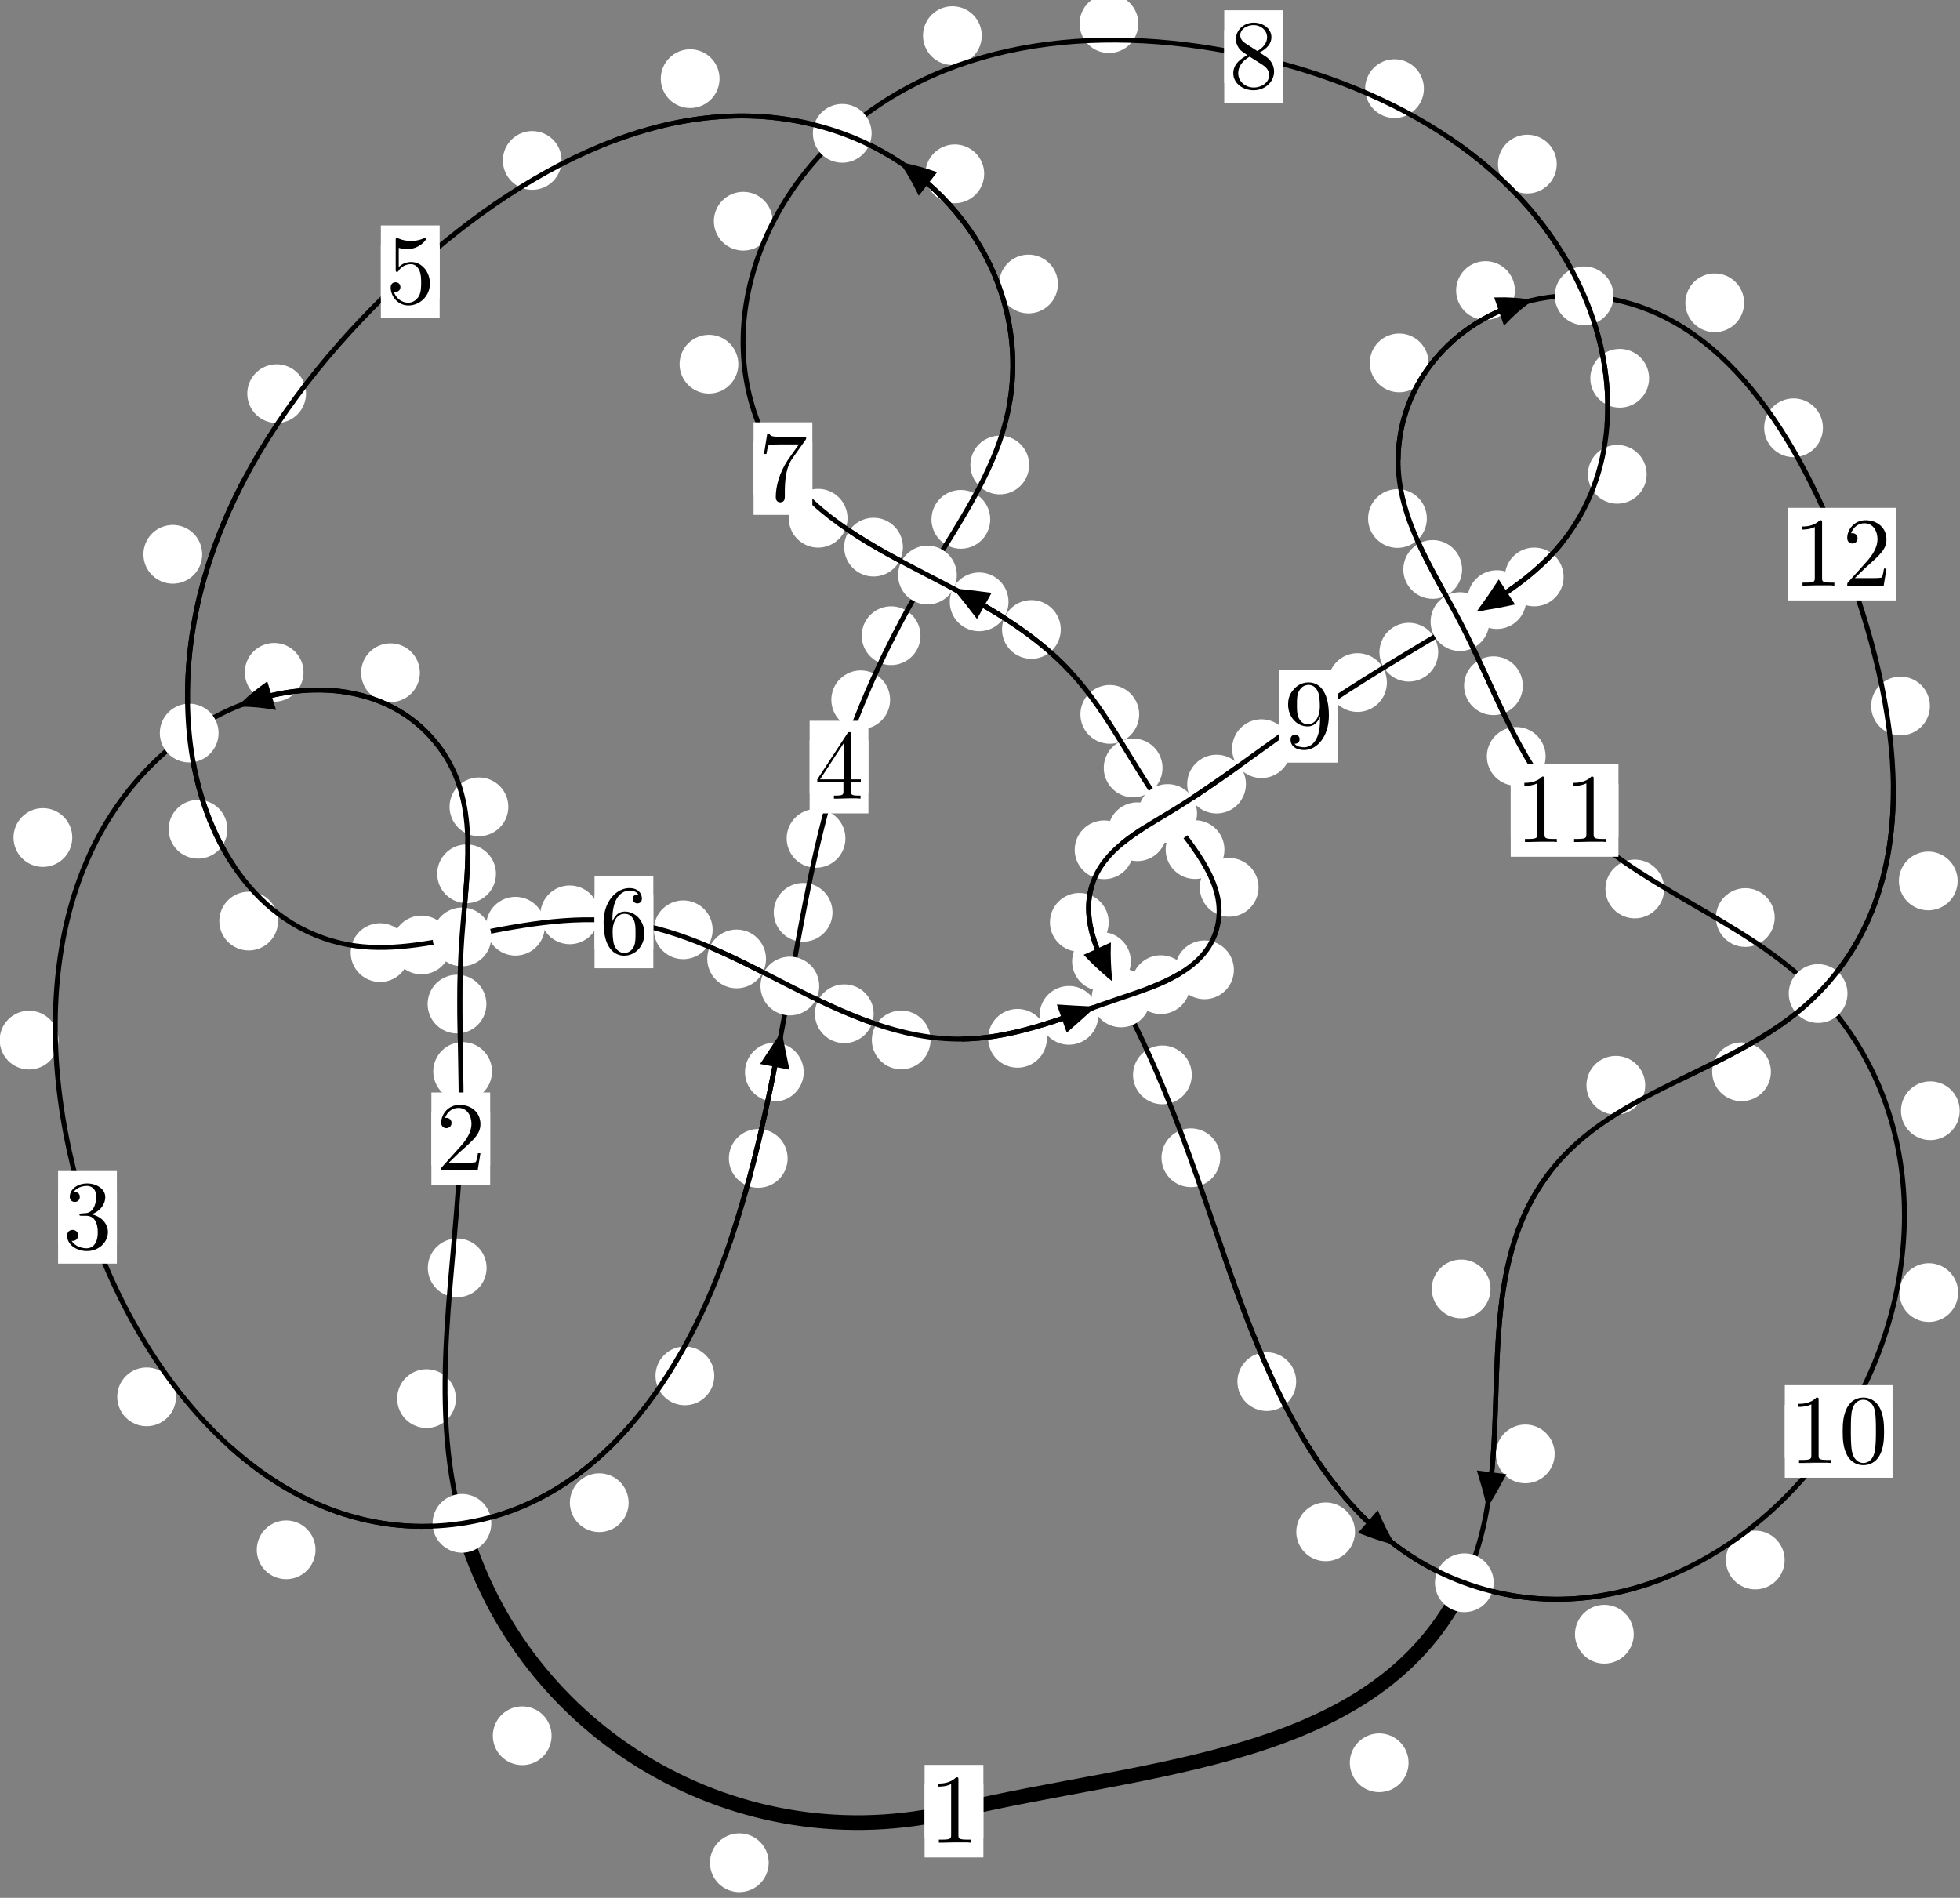 <?xml version="1.0"?>
<!-- Created by MetaPost 1.999 on 2021.07.05:2356 -->
<svg version="1.1" xmlns="http://www.w3.org/2000/svg" xmlns:xlink="http://www.w3.org/1999/xlink" width="199.42" height="193.102" viewBox="0 0 199.42 193.102">
<rect x="0" y="0" width="199.42" height="193.102" fill="#808080" stroke="none"/>
<!-- Original BoundingBox: -47.030334 -37.520081 152.390137 155.582306 -->
  <defs>
    <g transform="scale(0.01,0.01)" id="GLYPHcmr10_48">
      <path style="fill-rule: evenodd;" d="M460 -320C460 -400,455 -480,420 -554C374 -650,292 -666,250 -666C190 -666,117 -640,76 -547C44 -478,39 -400,39 -320C39 -245,43 -155,84 -79C127 2,200 22,249 22C303 22,379 1,423 -94C455 -163,460 -241,460 -320M249 -0C210 -0,151 -25,133 -121C122 -181,122 -273,122 -332C122 -396,122 -462,130 -516C149 -635,224 -644,249 -644C282 -644,348 -626,367 -527C377 -471,377 -395,377 -332C377 -257,377 -189,366 -125C351 -30,294 -0,249 -0"></path>
    </g>
    <g transform="scale(0.01,0.01)" id="GLYPHcmr10_49">
      <path style="fill-rule: evenodd;" d="M294 -640C294 -664,294 -666,271 -666C209 -602,121 -602,89 -602L89 -571C109 -571,168 -571,220 -597L220 -79C220 -43,217 -31,127 -31L95 -31L95 -0L257 -0L130 -3L217 -3L257 -3L297 -3L384 -3L419 -0L419 -31L387 -31C297 -31,294 -42,294 -79"></path>
    </g>
    <g transform="scale(0.01,0.01)" id="GLYPHcmr10_50">
      <path style="fill-rule: evenodd;" d="M127 -77L233 -180C389 -318,449 -372,449 -472C449 -586,359 -666,237 -666C124 -666,50 -574,50 -485C50 -429,100 -429,103 -429C120 -429,155 -441,155 -482C155 -508,137 -534,102 -534C94 -534,92 -534,89 -533C112 -598,166 -635,224 -635C315 -635,358 -554,358 -472C358 -392,308 -313,253 -251L61 -37C50 -26,50 -24,50 -0L421 -0L449 -174L424 -174C419 -144,412 -100,402 -85C395 -77,329 -77,307 -77"></path>
    </g>
    <g transform="scale(0.01,0.01)" id="GLYPHcmr10_51">
      <path style="fill-rule: evenodd;" d="M290 -352C372 -379,430 -449,430 -528C430 -610,342 -666,246 -666C145 -666,69 -606,69 -530C69 -497,91 -478,120 -478C151 -478,171 -500,171 -529C171 -579,124 -579,109 -579C140 -628,206 -641,242 -641C283 -641,338 -619,338 -529C338 -517,336 -459,310 -415C280 -367,246 -364,221 -363C213 -362,189 -360,182 -360C174 -359,167 -358,167 -348C167 -337,174 -337,191 -337L235 -337C317 -337,354 -269,354 -171C354 -35,285 -6,241 -6C198 -6,123 -23,88 -82C123 -77,154 -99,154 -137C154 -173,127 -193,98 -193C74 -193,42 -179,42 -135C42 -44,135 22,244 22C366 22,457 -69,457 -171C457 -253,394 -331,290 -352"></path>
    </g>
    <g transform="scale(0.01,0.01)" id="GLYPHcmr10_52">
      <path style="fill-rule: evenodd;" d="M294 -165L294 -78C294 -42,292 -31,218 -31L197 -31L197 -0L332 -0L238 -3L290 -3L332 -3L374 -3L427 -3L468 -0L468 -31L447 -31C373 -31,371 -42,371 -78L371 -165L471 -165L471 -196L371 -196L371 -651C371 -671,371 -677,355 -677C346 -677,343 -677,335 -665L28 -196L28 -165M300 -196L56 -196L300 -569"></path>
    </g>
    <g transform="scale(0.01,0.01)" id="GLYPHcmr10_53">
      <path style="fill-rule: evenodd;" d="M449 -201C449 -320,367 -420,259 -420C211 -420,168 -404,132 -369L132 -564C152 -558,185 -551,217 -551C340 -551,410 -642,410 -655C410 -661,407 -666,400 -666C399 -666,397 -666,392 -663C372 -654,323 -634,256 -634C216 -634,170 -641,123 -662C115 -665,113 -665,111 -665C101 -665,101 -657,101 -641L101 -345C101 -327,101 -319,115 -319C122 -319,124 -322,128 -328C139 -344,176 -398,257 -398C309 -398,334 -352,342 -334C358 -297,360 -258,360 -208C360 -173,360 -113,336 -71C312 -32,275 -6,229 -6C156 -6,99 -59,82 -118C85 -117,88 -116,99 -116C132 -116,149 -141,149 -165C149 -189,132 -214,99 -214C85 -214,50 -207,50 -161C50 -75,119 22,231 22C347 22,449 -74,449 -201"></path>
    </g>
    <g transform="scale(0.01,0.01)" id="GLYPHcmr10_54">
      <path style="fill-rule: evenodd;" d="M132 -328L132 -352C132 -605,256 -641,307 -641C331 -641,373 -635,395 -601C380 -601,340 -601,340 -556C340 -525,364 -510,386 -510C402 -510,432 -519,432 -558C432 -618,388 -666,305 -666C177 -666,42 -537,42 -316C42 -49,158 22,251 22C362 22,457 -72,457 -204C457 -331,368 -427,257 -427C189 -427,152 -376,132 -328M251 -6C188 -6,158 -66,152 -81C134 -128,134 -208,134 -226C134 -304,166 -404,256 -404C272 -404,318 -404,349 -342C367 -305,367 -254,367 -205C367 -157,367 -107,350 -71C320 -11,274 -6,251 -6"></path>
    </g>
    <g transform="scale(0.01,0.01)" id="GLYPHcmr10_55">
      <path style="fill-rule: evenodd;" d="M476 -609C485 -621,485 -623,485 -644L242 -644C120 -644,118 -657,114 -676L89 -676L56 -470L81 -470C84 -486,93 -549,106 -561C113 -567,191 -567,204 -567L411 -567C400 -551,321 -442,299 -409C209 -274,176 -135,176 -33C176 -23,176 22,222 22C268 22,268 -23,268 -33L268 -84C268 -139,271 -194,279 -248C283 -271,297 -357,341 -419"></path>
    </g>
    <g transform="scale(0.01,0.01)" id="GLYPHcmr10_56">
      <path style="fill-rule: evenodd;" d="M163 -457C117 -487,113 -521,113 -538C113 -599,178 -641,249 -641C322 -641,386 -589,386 -517C386 -460,347 -412,287 -377M309 -362C381 -399,430 -451,430 -517C430 -609,341 -666,250 -666C150 -666,69 -592,69 -499C69 -481,71 -436,113 -389C124 -377,161 -352,186 -335C128 -306,42 -250,42 -151C42 -45,144 22,249 22C362 22,457 -61,457 -168C457 -204,446 -249,408 -291C389 -312,373 -322,309 -362M209 -320L332 -242C360 -223,407 -193,407 -132C407 -58,332 -6,250 -6C164 -6,92 -68,92 -151C92 -209,124 -273,209 -320"></path>
    </g>
    <g transform="scale(0.01,0.01)" id="GLYPHcmr10_57">
      <path style="fill-rule: evenodd;" d="M367 -318L367 -286C367 -52,263 -6,205 -6C188 -6,134 -8,107 -42C151 -42,159 -71,159 -88C159 -119,135 -134,113 -134C97 -134,67 -125,67 -86C67 -19,121 22,206 22C335 22,457 -114,457 -329C457 -598,342 -666,253 -666C198 -666,149 -648,106 -603C65 -558,42 -516,42 -441C42 -316,130 -218,242 -218C303 -218,344 -260,367 -318M243 -241C227 -241,181 -241,150 -304C132 -341,132 -391,132 -440C132 -494,132 -541,153 -578C180 -628,218 -641,253 -641C299 -641,332 -607,349 -562C361 -530,365 -467,365 -421C365 -338,331 -241,243 -241"></path>
    </g>
  </defs>
  <path d="M78.211 189.531C78.211 188.739,77.896 187.978,77.336 187.418C76.775 186.858,76.015 186.543,75.222 186.543C74.43 186.543,73.67 186.858,73.109 187.418C72.549 187.978,72.234 188.739,72.234 189.531C72.234 190.324,72.549 191.084,73.109 191.645C73.67 192.205,74.43 192.52,75.222 192.52C76.015 192.52,76.775 192.205,77.336 191.645C77.896 191.084,78.211 190.324,78.211 189.531Z" style="fill: rgb(100%,100%,100%);stroke: none;"></path>
  <path d="M100.052 184.283C100.052 183.491,99.737 182.731,99.177 182.17C98.616 181.61,97.856 181.295,97.064 181.295C96.271 181.295,95.511 181.61,94.95 182.17C94.39 182.731,94.075 183.491,94.075 184.283C94.075 185.076,94.39 185.836,94.95 186.397C95.511 186.957,96.271 187.272,97.064 187.272C97.856 187.272,98.616 186.957,99.177 186.397C99.737 185.836,100.052 185.076,100.052 184.283Z" style="fill: rgb(100%,100%,100%);stroke: none;"></path>
  <path d="M46.387 142.306C46.387 141.513,46.072 140.753,45.511 140.192C44.951 139.632,44.191 139.317,43.398 139.317C42.605 139.317,41.845 139.632,41.285 140.192C40.724 140.753,40.409 141.513,40.409 142.306C40.409 143.098,40.724 143.858,41.285 144.419C41.845 144.979,42.605 145.294,43.398 145.294C44.191 145.294,44.951 144.979,45.511 144.419C46.072 143.858,46.387 143.098,46.387 142.306Z" style="fill: rgb(100%,100%,100%);stroke: none;"></path>
  <path d="M56.12 176.61C56.12 175.817,55.805 175.057,55.245 174.496C54.684 173.936,53.924 173.621,53.131 173.621C52.339 173.621,51.579 173.936,51.018 174.496C50.458 175.057,50.143 175.817,50.143 176.61C50.143 177.402,50.458 178.163,51.018 178.723C51.579 179.284,52.339 179.598,53.131 179.598C53.924 179.598,54.684 179.284,55.245 178.723C55.805 178.163,56.12 177.402,56.12 176.61Z" style="fill: rgb(100%,100%,100%);stroke: none;"></path>
  <path d="M50.059 109.02C50.059 108.228,49.744 107.468,49.184 106.907C48.623 106.347,47.863 106.032,47.071 106.032C46.278 106.032,45.518 106.347,44.957 106.907C44.397 107.468,44.082 108.228,44.082 109.02C44.082 109.813,44.397 110.573,44.957 111.134C45.518 111.694,46.278 112.009,47.071 112.009C47.863 112.009,48.623 111.694,49.184 111.134C49.744 110.573,50.059 109.813,50.059 109.02Z" style="fill: rgb(100%,100%,100%);stroke: none;"></path>
  <path d="M49.507 129.003C49.507 128.211,49.192 127.451,48.631 126.89C48.071 126.33,47.311 126.015,46.518 126.015C45.725 126.015,44.965 126.33,44.405 126.89C43.844 127.451,43.529 128.211,43.529 129.003C43.529 129.796,43.844 130.556,44.405 131.117C44.965 131.677,45.725 131.992,46.518 131.992C47.311 131.992,48.071 131.677,48.631 131.117C49.192 130.556,49.507 129.796,49.507 129.003Z" style="fill: rgb(100%,100%,100%);stroke: none;"></path>
  <path d="M50.461 88.907C50.461 88.114,50.146 87.354,49.585 86.794C49.025 86.233,48.265 85.918,47.472 85.918C46.679 85.918,45.919 86.233,45.359 86.794C44.798 87.354,44.483 88.114,44.483 88.907C44.483 89.7,44.798 90.46,45.359 91.02C45.919 91.581,46.679 91.896,47.472 91.896C48.265 91.896,49.025 91.581,49.585 91.02C50.146 90.46,50.461 89.7,50.461 88.907Z" style="fill: rgb(100%,100%,100%);stroke: none;"></path>
  <path d="M49.486 102.162C49.486 101.369,49.171 100.609,48.611 100.049C48.05 99.488,47.29 99.173,46.498 99.173C45.705 99.173,44.945 99.488,44.384 100.049C43.824 100.609,43.509 101.369,43.509 102.162C43.509 102.955,43.824 103.715,44.384 104.275C44.945 104.836,45.705 105.151,46.498 105.151C47.29 105.151,48.05 104.836,48.611 104.275C49.171 103.715,49.486 102.955,49.486 102.162Z" style="fill: rgb(100%,100%,100%);stroke: none;"></path>
  <path d="M42.72 68.448C42.72 67.655,42.405 66.895,41.845 66.335C41.284 65.774,40.524 65.459,39.731 65.459C38.939 65.459,38.179 65.774,37.618 66.335C37.058 66.895,36.743 67.655,36.743 68.448C36.743 69.241,37.058 70.001,37.618 70.561C38.179 71.122,38.939 71.437,39.731 71.437C40.524 71.437,41.284 71.122,41.845 70.561C42.405 70.001,42.72 69.241,42.72 68.448Z" style="fill: rgb(100%,100%,100%);stroke: none;"></path>
  <path d="M51.719 82.093C51.719 81.3,51.404 80.54,50.843 79.979C50.283 79.419,49.523 79.104,48.73 79.104C47.937 79.104,47.177 79.419,46.617 79.979C46.056 80.54,45.741 81.3,45.741 82.093C45.741 82.885,46.056 83.645,46.617 84.206C47.177 84.766,47.937 85.081,48.73 85.081C49.523 85.081,50.283 84.766,50.843 84.206C51.404 83.645,51.719 82.885,51.719 82.093Z" style="fill: rgb(100%,100%,100%);stroke: none;"></path>
  <path d="M7.352 85.218C7.352 84.426,7.038 83.665,6.477 83.105C5.917 82.544,5.156 82.229,4.364 82.229C3.571 82.229,2.811 82.544,2.25 83.105C1.69 83.665,1.375 84.426,1.375 85.218C1.375 86.011,1.69 86.771,2.25 87.332C2.811 87.892,3.571 88.207,4.364 88.207C5.156 88.207,5.917 87.892,6.477 87.332C7.038 86.771,7.352 86.011,7.352 85.218Z" style="fill: rgb(100%,100%,100%);stroke: none;"></path>
  <path d="M30.884 68.41C30.884 67.617,30.569 66.857,30.009 66.297C29.448 65.736,28.688 65.421,27.896 65.421C27.103 65.421,26.343 65.736,25.782 66.297C25.222 66.857,24.907 67.617,24.907 68.41C24.907 69.203,25.222 69.963,25.782 70.523C26.343 71.084,27.103 71.399,27.896 71.399C28.688 71.399,29.448 71.084,30.009 70.523C30.569 69.963,30.884 69.203,30.884 68.41Z" style="fill: rgb(100%,100%,100%);stroke: none;"></path>
  <path d="M17.907 142.127C17.907 141.334,17.592 140.574,17.032 140.014C16.471 139.453,15.711 139.138,14.918 139.138C14.126 139.138,13.366 139.453,12.805 140.014C12.245 140.574,11.93 141.334,11.93 142.127C11.93 142.92,12.245 143.68,12.805 144.24C13.366 144.801,14.126 145.116,14.918 145.116C15.711 145.116,16.471 144.801,17.032 144.24C17.592 143.68,17.907 142.92,17.907 142.127Z" style="fill: rgb(100%,100%,100%);stroke: none;"></path>
  <path d="M5.947 105.83C5.947 105.037,5.632 104.277,5.072 103.716C4.511 103.156,3.751 102.841,2.958 102.841C2.166 102.841,1.406 103.156,0.845 103.716C0.285 104.277,-0.03 105.037,-0.03 105.83C-0.03 106.622,0.285 107.382,0.845 107.943C1.406 108.503,2.166 108.818,2.958 108.818C3.751 108.818,4.511 108.503,5.072 107.943C5.632 107.382,5.947 106.622,5.947 105.83Z" style="fill: rgb(100%,100%,100%);stroke: none;"></path>
  <path d="M63.959 152.898C63.959 152.105,63.644 151.345,63.084 150.785C62.523 150.224,61.763 149.909,60.97 149.909C60.178 149.909,59.418 150.224,58.857 150.785C58.297 151.345,57.982 152.105,57.982 152.898C57.982 153.691,58.297 154.451,58.857 155.011C59.418 155.572,60.178 155.887,60.97 155.887C61.763 155.887,62.523 155.572,63.084 155.011C63.644 154.451,63.959 153.691,63.959 152.898Z" style="fill: rgb(100%,100%,100%);stroke: none;"></path>
  <path d="M32.103 157.691C32.103 156.898,31.788 156.138,31.228 155.578C30.667 155.017,29.907 154.702,29.115 154.702C28.322 154.702,27.562 155.017,27.001 155.578C26.441 156.138,26.126 156.898,26.126 157.691C26.126 158.484,26.441 159.244,27.001 159.804C27.562 160.365,28.322 160.68,29.115 160.68C29.907 160.68,30.667 160.365,31.228 159.804C31.788 159.244,32.103 158.484,32.103 157.691Z" style="fill: rgb(100%,100%,100%);stroke: none;"></path>
  <path d="M80.137 117.863C80.137 117.07,79.822 116.31,79.262 115.749C78.701 115.189,77.941 114.874,77.148 114.874C76.355 114.874,75.595 115.189,75.035 115.749C74.474 116.31,74.159 117.07,74.159 117.863C74.159 118.655,74.474 119.416,75.035 119.976C75.595 120.537,76.355 120.851,77.148 120.851C77.941 120.851,78.701 120.537,79.262 119.976C79.822 119.416,80.137 118.655,80.137 117.863Z" style="fill: rgb(100%,100%,100%);stroke: none;"></path>
  <path d="M72.673 139.991C72.673 139.198,72.358 138.438,71.797 137.878C71.237 137.317,70.477 137.002,69.684 137.002C68.891 137.002,68.131 137.317,67.571 137.878C67.01 138.438,66.695 139.198,66.695 139.991C66.695 140.784,67.01 141.544,67.571 142.104C68.131 142.665,68.891 142.98,69.684 142.98C70.477 142.98,71.237 142.665,71.797 142.104C72.358 141.544,72.673 140.784,72.673 139.991Z" style="fill: rgb(100%,100%,100%);stroke: none;"></path>
  <path d="M84.703 92.828C84.703 92.036,84.388 91.275,83.827 90.715C83.267 90.155,82.507 89.84,81.714 89.84C80.921 89.84,80.161 90.155,79.601 90.715C79.04 91.275,78.725 92.036,78.725 92.828C78.725 93.621,79.04 94.381,79.601 94.942C80.161 95.502,80.921 95.817,81.714 95.817C82.507 95.817,83.267 95.502,83.827 94.942C84.388 94.381,84.703 93.621,84.703 92.828Z" style="fill: rgb(100%,100%,100%);stroke: none;"></path>
  <path d="M81.776 109.088C81.776 108.296,81.461 107.535,80.9 106.975C80.34 106.414,79.58 106.099,78.787 106.099C77.994 106.099,77.234 106.414,76.674 106.975C76.113 107.535,75.798 108.296,75.798 109.088C75.798 109.881,76.113 110.641,76.674 111.202C77.234 111.762,77.994 112.077,78.787 112.077C79.58 112.077,80.34 111.762,80.9 111.202C81.461 110.641,81.776 109.881,81.776 109.088Z" style="fill: rgb(100%,100%,100%);stroke: none;"></path>
  <path d="M90.562 71.203C90.562 70.41,90.247 69.65,89.687 69.09C89.126 68.529,88.366 68.214,87.573 68.214C86.781 68.214,86.021 68.529,85.46 69.09C84.9 69.65,84.585 70.41,84.585 71.203C84.585 71.996,84.9 72.756,85.46 73.316C86.021 73.877,86.781 74.192,87.573 74.192C88.366 74.192,89.126 73.877,89.687 73.316C90.247 72.756,90.562 71.996,90.562 71.203Z" style="fill: rgb(100%,100%,100%);stroke: none;"></path>
  <path d="M86.017 85.304C86.017 84.511,85.702 83.751,85.141 83.19C84.581 82.63,83.821 82.315,83.028 82.315C82.235 82.315,81.475 82.63,80.915 83.19C80.354 83.751,80.039 84.511,80.039 85.304C80.039 86.096,80.354 86.856,80.915 87.417C81.475 87.977,82.235 88.292,83.028 88.292C83.821 88.292,84.581 87.977,85.141 87.417C85.702 86.856,86.017 86.096,86.017 85.304Z" style="fill: rgb(100%,100%,100%);stroke: none;"></path>
  <path d="M100.75 52.845C100.75 52.052,100.435 51.292,99.874 50.731C99.314 50.171,98.554 49.856,97.761 49.856C96.968 49.856,96.208 50.171,95.648 50.731C95.087 51.292,94.772 52.052,94.772 52.845C94.772 53.637,95.087 54.397,95.648 54.958C96.208 55.518,96.968 55.833,97.761 55.833C98.554 55.833,99.314 55.518,99.874 54.958C100.435 54.397,100.75 53.637,100.75 52.845Z" style="fill: rgb(100%,100%,100%);stroke: none;"></path>
  <path d="M93.655 64.682C93.655 63.889,93.34 63.129,92.779 62.569C92.219 62.008,91.458 61.693,90.666 61.693C89.873 61.693,89.113 62.008,88.552 62.569C87.992 63.129,87.677 63.889,87.677 64.682C87.677 65.475,87.992 66.235,88.552 66.795C89.113 67.356,89.873 67.671,90.666 67.671C91.458 67.671,92.219 67.356,92.779 66.795C93.34 66.235,93.655 65.475,93.655 64.682Z" style="fill: rgb(100%,100%,100%);stroke: none;"></path>
  <path d="M107.635 28.897C107.635 28.104,107.32 27.344,106.759 26.783C106.199 26.223,105.439 25.908,104.646 25.908C103.853 25.908,103.093 26.223,102.533 26.783C101.972 27.344,101.657 28.104,101.657 28.897C101.657 29.689,101.972 30.45,102.533 31.01C103.093 31.571,103.853 31.886,104.646 31.886C105.439 31.886,106.199 31.571,106.759 31.01C107.32 30.45,107.635 29.689,107.635 28.897Z" style="fill: rgb(100%,100%,100%);stroke: none;"></path>
  <path d="M104.711 47.314C104.711 46.521,104.396 45.761,103.835 45.2C103.275 44.64,102.515 44.325,101.722 44.325C100.929 44.325,100.169 44.64,99.609 45.2C99.048 45.761,98.733 46.521,98.733 47.314C98.733 48.106,99.048 48.867,99.609 49.427C100.169 49.988,100.929 50.303,101.722 50.303C102.515 50.303,103.275 49.988,103.835 49.427C104.396 48.867,104.711 48.106,104.711 47.314Z" style="fill: rgb(100%,100%,100%);stroke: none;"></path>
  <path d="M73.21 8.006C73.21 7.213,72.895 6.453,72.335 5.893C71.774 5.332,71.014 5.017,70.221 5.017C69.429 5.017,68.669 5.332,68.108 5.893C67.548 6.453,67.233 7.213,67.233 8.006C67.233 8.799,67.548 9.559,68.108 10.119C68.669 10.68,69.429 10.995,70.221 10.995C71.014 10.995,71.774 10.68,72.335 10.119C72.895 9.559,73.21 8.799,73.21 8.006Z" style="fill: rgb(100%,100%,100%);stroke: none;"></path>
  <path d="M100.135 17.686C100.135 16.893,99.82 16.133,99.259 15.573C98.699 15.012,97.939 14.697,97.146 14.697C96.353 14.697,95.593 15.012,95.033 15.573C94.472 16.133,94.157 16.893,94.157 17.686C94.157 18.479,94.472 19.239,95.033 19.799C95.593 20.36,96.353 20.675,97.146 20.675C97.939 20.675,98.699 20.36,99.259 19.799C99.82 19.239,100.135 18.479,100.135 17.686Z" style="fill: rgb(100%,100%,100%);stroke: none;"></path>
  <path d="M31.137 40.052C31.137 39.26,30.822 38.5,30.262 37.939C29.701 37.379,28.941 37.064,28.148 37.064C27.356 37.064,26.595 37.379,26.035 37.939C25.474 38.5,25.16 39.26,25.16 40.052C25.16 40.845,25.474 41.605,26.035 42.166C26.595 42.726,27.356 43.041,28.148 43.041C28.941 43.041,29.701 42.726,30.262 42.166C30.822 41.605,31.137 40.845,31.137 40.052Z" style="fill: rgb(100%,100%,100%);stroke: none;"></path>
  <path d="M57.14 16.326C57.14 15.533,56.825 14.773,56.265 14.212C55.704 13.652,54.944 13.337,54.152 13.337C53.359 13.337,52.599 13.652,52.038 14.212C51.478 14.773,51.163 15.533,51.163 16.326C51.163 17.118,51.478 17.878,52.038 18.439C52.599 18.999,53.359 19.314,54.152 19.314C54.944 19.314,55.704 18.999,56.265 18.439C56.825 17.878,57.14 17.118,57.14 16.326Z" style="fill: rgb(100%,100%,100%);stroke: none;"></path>
  <path d="M23.135 84.375C23.135 83.582,22.82 82.822,22.259 82.261C21.699 81.701,20.939 81.386,20.146 81.386C19.353 81.386,18.593 81.701,18.033 82.261C17.472 82.822,17.157 83.582,17.157 84.375C17.157 85.167,17.472 85.928,18.033 86.488C18.593 87.049,19.353 87.363,20.146 87.363C20.939 87.363,21.699 87.049,22.259 86.488C22.82 85.928,23.135 85.167,23.135 84.375Z" style="fill: rgb(100%,100%,100%);stroke: none;"></path>
  <path d="M20.57 56.401C20.57 55.609,20.256 54.849,19.695 54.288C19.135 53.728,18.374 53.413,17.582 53.413C16.789 53.413,16.029 53.728,15.468 54.288C14.908 54.849,14.593 55.609,14.593 56.401C14.593 57.194,14.908 57.954,15.468 58.515C16.029 59.075,16.789 59.39,17.582 59.39C18.374 59.39,19.135 59.075,19.695 58.515C20.256 57.954,20.57 57.194,20.57 56.401Z" style="fill: rgb(100%,100%,100%);stroke: none;"></path>
  <path d="M41.658 96.926C41.658 96.133,41.343 95.373,40.782 94.812C40.222 94.252,39.462 93.937,38.669 93.937C37.876 93.937,37.116 94.252,36.556 94.812C35.995 95.373,35.68 96.133,35.68 96.926C35.68 97.718,35.995 98.478,36.556 99.039C37.116 99.599,37.876 99.914,38.669 99.914C39.462 99.914,40.222 99.599,40.782 99.039C41.343 98.478,41.658 97.718,41.658 96.926Z" style="fill: rgb(100%,100%,100%);stroke: none;"></path>
  <path d="M28.291 93.719C28.291 92.926,27.976 92.166,27.415 91.606C26.855 91.045,26.095 90.73,25.302 90.73C24.509 90.73,23.749 91.045,23.189 91.606C22.628 92.166,22.313 92.926,22.313 93.719C22.313 94.512,22.628 95.272,23.189 95.832C23.749 96.393,24.509 96.708,25.302 96.708C26.095 96.708,26.855 96.393,27.415 95.832C27.976 95.272,28.291 94.512,28.291 93.719Z" style="fill: rgb(100%,100%,100%);stroke: none;"></path>
  <path d="M55.436 94.242C55.436 93.449,55.121 92.689,54.56 92.128C54 91.568,53.24 91.253,52.447 91.253C51.654 91.253,50.894 91.568,50.334 92.128C49.773 92.689,49.458 93.449,49.458 94.242C49.458 95.034,49.773 95.795,50.334 96.355C50.894 96.915,51.654 97.23,52.447 97.23C53.24 97.23,54 96.915,54.56 96.355C55.121 95.795,55.436 95.034,55.436 94.242Z" style="fill: rgb(100%,100%,100%);stroke: none;"></path>
  <path d="M45.876 96.149C45.876 95.357,45.561 94.596,45.001 94.036C44.44 93.476,43.68 93.161,42.887 93.161C42.095 93.161,41.335 93.476,40.774 94.036C40.214 94.596,39.899 95.357,39.899 96.149C39.899 96.942,40.214 97.702,40.774 98.263C41.335 98.823,42.095 99.138,42.887 99.138C43.68 99.138,44.44 98.823,45.001 98.263C45.561 97.702,45.876 96.942,45.876 96.149Z" style="fill: rgb(100%,100%,100%);stroke: none;"></path>
  <path d="M72.507 94.604C72.507 93.811,72.193 93.051,71.632 92.49C71.072 91.93,70.311 91.615,69.519 91.615C68.726 91.615,67.966 91.93,67.405 92.49C66.845 93.051,66.53 93.811,66.53 94.604C66.53 95.396,66.845 96.157,67.405 96.717C67.966 97.278,68.726 97.593,69.519 97.593C70.311 97.593,71.072 97.278,71.632 96.717C72.193 96.157,72.507 95.396,72.507 94.604Z" style="fill: rgb(100%,100%,100%);stroke: none;"></path>
  <path d="M60.954 93.083C60.954 92.29,60.639 91.53,60.078 90.969C59.518 90.409,58.758 90.094,57.965 90.094C57.172 90.094,56.412 90.409,55.852 90.969C55.291 91.53,54.976 92.29,54.976 93.083C54.976 93.875,55.291 94.636,55.852 95.196C56.412 95.756,57.172 96.071,57.965 96.071C58.758 96.071,59.518 95.756,60.078 95.196C60.639 94.636,60.954 93.875,60.954 93.083Z" style="fill: rgb(100%,100%,100%);stroke: none;"></path>
  <path d="M88.891 103.147C88.891 102.354,88.576 101.594,88.015 101.033C87.455 100.473,86.695 100.158,85.902 100.158C85.109 100.158,84.349 100.473,83.789 101.033C83.228 101.594,82.913 102.354,82.913 103.147C82.913 103.939,83.228 104.7,83.789 105.26C84.349 105.821,85.109 106.135,85.902 106.135C86.695 106.135,87.455 105.821,88.015 105.26C88.576 104.7,88.891 103.939,88.891 103.147Z" style="fill: rgb(100%,100%,100%);stroke: none;"></path>
  <path d="M77.938 97.569C77.938 96.776,77.623 96.016,77.062 95.456C76.502 94.895,75.742 94.58,74.949 94.58C74.156 94.58,73.396 94.895,72.836 95.456C72.275 96.016,71.96 96.776,71.96 97.569C71.96 98.362,72.275 99.122,72.836 99.682C73.396 100.243,74.156 100.558,74.949 100.558C75.742 100.558,76.502 100.243,77.062 99.682C77.623 99.122,77.938 98.362,77.938 97.569Z" style="fill: rgb(100%,100%,100%);stroke: none;"></path>
  <path d="M106.518 105.646C106.518 104.854,106.203 104.094,105.643 103.533C105.082 102.973,104.322 102.658,103.529 102.658C102.737 102.658,101.976 102.973,101.416 103.533C100.855 104.094,100.54 104.854,100.54 105.646C100.54 106.439,100.855 107.199,101.416 107.76C101.976 108.32,102.737 108.635,103.529 108.635C104.322 108.635,105.082 108.32,105.643 107.76C106.203 107.199,106.518 106.439,106.518 105.646Z" style="fill: rgb(100%,100%,100%);stroke: none;"></path>
  <path d="M94.682 105.813C94.682 105.02,94.367 104.26,93.807 103.7C93.246 103.139,92.486 102.824,91.693 102.824C90.901 102.824,90.141 103.139,89.58 103.7C89.02 104.26,88.705 105.02,88.705 105.813C88.705 106.606,89.02 107.366,89.58 107.926C90.141 108.487,90.901 108.802,91.693 108.802C92.486 108.802,93.246 108.487,93.807 107.926C94.367 107.366,94.682 106.606,94.682 105.813Z" style="fill: rgb(100%,100%,100%);stroke: none;"></path>
  <path d="M121.096 100.186C121.096 99.394,120.781 98.634,120.221 98.073C119.66 97.513,118.9 97.198,118.107 97.198C117.315 97.198,116.555 97.513,115.994 98.073C115.434 98.634,115.119 99.394,115.119 100.186C115.119 100.979,115.434 101.739,115.994 102.3C116.555 102.86,117.315 103.175,118.107 103.175C118.9 103.175,119.66 102.86,120.221 102.3C120.781 101.739,121.096 100.979,121.096 100.186Z" style="fill: rgb(100%,100%,100%);stroke: none;"></path>
  <path d="M111.746 103.311C111.746 102.519,111.431 101.759,110.87 101.198C110.31 100.638,109.55 100.323,108.757 100.323C107.964 100.323,107.204 100.638,106.644 101.198C106.083 101.759,105.768 102.519,105.768 103.311C105.768 104.104,106.083 104.864,106.644 105.425C107.204 105.985,107.964 106.3,108.757 106.3C109.55 106.3,110.31 105.985,110.87 105.425C111.431 104.864,111.746 104.104,111.746 103.311Z" style="fill: rgb(100%,100%,100%);stroke: none;"></path>
  <path d="M128.05 90.285C128.05 89.492,127.735 88.732,127.174 88.171C126.614 87.611,125.854 87.296,125.061 87.296C124.268 87.296,123.508 87.611,122.948 88.171C122.387 88.732,122.072 89.492,122.072 90.285C122.072 91.077,122.387 91.837,122.948 92.398C123.508 92.958,124.268 93.273,125.061 93.273C125.854 93.273,126.614 92.958,127.174 92.398C127.735 91.837,128.05 91.077,128.05 90.285Z" style="fill: rgb(100%,100%,100%);stroke: none;"></path>
  <path d="M125.542 98.679C125.542 97.887,125.227 97.126,124.667 96.566C124.106 96.005,123.346 95.69,122.553 95.69C121.761 95.69,121 96.005,120.44 96.566C119.879 97.126,119.565 97.887,119.565 98.679C119.565 99.472,119.879 100.232,120.44 100.793C121 101.353,121.761 101.668,122.553 101.668C123.346 101.668,124.106 101.353,124.667 100.793C125.227 100.232,125.542 99.472,125.542 98.679Z" style="fill: rgb(100%,100%,100%);stroke: none;"></path>
  <path d="M118.28 78.134C118.28 77.341,117.966 76.581,117.405 76.021C116.845 75.46,116.084 75.145,115.292 75.145C114.499 75.145,113.739 75.46,113.178 76.021C112.618 76.581,112.303 77.341,112.303 78.134C112.303 78.927,112.618 79.687,113.178 80.247C113.739 80.808,114.499 81.123,115.292 81.123C116.084 81.123,116.845 80.808,117.405 80.247C117.966 79.687,118.28 78.927,118.28 78.134Z" style="fill: rgb(100%,100%,100%);stroke: none;"></path>
  <path d="M124.579 86.447C124.579 85.654,124.264 84.894,123.703 84.333C123.143 83.773,122.383 83.458,121.59 83.458C120.797 83.458,120.037 83.773,119.477 84.333C118.916 84.894,118.601 85.654,118.601 86.447C118.601 87.24,118.916 88,119.477 88.56C120.037 89.121,120.797 89.436,121.59 89.436C122.383 89.436,123.143 89.121,123.703 88.56C124.264 88,124.579 87.24,124.579 86.447Z" style="fill: rgb(100%,100%,100%);stroke: none;"></path>
  <path d="M107.928 64.048C107.928 63.255,107.613 62.495,107.052 61.935C106.492 61.374,105.731 61.059,104.939 61.059C104.146 61.059,103.386 61.374,102.825 61.935C102.265 62.495,101.95 63.255,101.95 64.048C101.95 64.841,102.265 65.601,102.825 66.161C103.386 66.722,104.146 67.037,104.939 67.037C105.731 67.037,106.492 66.722,107.052 66.161C107.613 65.601,107.928 64.841,107.928 64.048Z" style="fill: rgb(100%,100%,100%);stroke: none;"></path>
  <path d="M115.904 72.686C115.904 71.893,115.589 71.133,115.028 70.573C114.468 70.012,113.708 69.697,112.915 69.697C112.122 69.697,111.362 70.012,110.802 70.573C110.241 71.133,109.926 71.893,109.926 72.686C109.926 73.479,110.241 74.239,110.802 74.799C111.362 75.36,112.122 75.675,112.915 75.675C113.708 75.675,114.468 75.36,115.028 74.799C115.589 74.239,115.904 73.479,115.904 72.686Z" style="fill: rgb(100%,100%,100%);stroke: none;"></path>
  <path d="M91.868 55.671C91.868 54.878,91.553 54.118,90.993 53.557C90.432 52.997,89.672 52.682,88.879 52.682C88.087 52.682,87.327 52.997,86.766 53.557C86.206 54.118,85.891 54.878,85.891 55.671C85.891 56.463,86.206 57.223,86.766 57.784C87.327 58.344,88.087 58.659,88.879 58.659C89.672 58.659,90.432 58.344,90.993 57.784C91.553 57.223,91.868 56.463,91.868 55.671Z" style="fill: rgb(100%,100%,100%);stroke: none;"></path>
  <path d="M102.611 61.239C102.611 60.446,102.296 59.686,101.736 59.125C101.175 58.565,100.415 58.25,99.622 58.25C98.83 58.25,98.069 58.565,97.509 59.125C96.948 59.686,96.634 60.446,96.634 61.239C96.634 62.031,96.948 62.791,97.509 63.352C98.069 63.912,98.83 64.227,99.622 64.227C100.415 64.227,101.175 63.912,101.736 63.352C102.296 62.791,102.611 62.031,102.611 61.239Z" style="fill: rgb(100%,100%,100%);stroke: none;"></path>
  <path d="M75.12 37.054C75.12 36.261,74.805 35.501,74.245 34.941C73.684 34.38,72.924 34.065,72.132 34.065C71.339 34.065,70.579 34.38,70.018 34.941C69.458 35.501,69.143 36.261,69.143 37.054C69.143 37.847,69.458 38.607,70.018 39.167C70.579 39.728,71.339 40.043,72.132 40.043C72.924 40.043,73.684 39.728,74.245 39.167C74.805 38.607,75.12 37.847,75.12 37.054Z" style="fill: rgb(100%,100%,100%);stroke: none;"></path>
  <path d="M86.232 52.731C86.232 51.938,85.917 51.178,85.356 50.618C84.796 50.057,84.036 49.742,83.243 49.742C82.45 49.742,81.69 50.057,81.13 50.618C80.569 51.178,80.254 51.938,80.254 52.731C80.254 53.524,80.569 54.284,81.13 54.844C81.69 55.405,82.45 55.72,83.243 55.72C84.036 55.72,84.796 55.405,85.356 54.844C85.917 54.284,86.232 53.524,86.232 52.731Z" style="fill: rgb(100%,100%,100%);stroke: none;"></path>
  <path d="M99.889 3.626C99.889 2.834,99.574 2.073,99.014 1.513C98.453 0.953,97.693 0.638,96.9 0.638C96.108 0.638,95.347 0.953,94.787 1.513C94.226 2.073,93.911 2.834,93.911 3.626C93.911 4.419,94.226 5.179,94.787 5.74C95.347 6.3,96.108 6.615,96.9 6.615C97.693 6.615,98.453 6.3,99.014 5.74C99.574 5.179,99.889 4.419,99.889 3.626Z" style="fill: rgb(100%,100%,100%);stroke: none;"></path>
  <path d="M78.609 22.507C78.609 21.715,78.294 20.955,77.734 20.394C77.173 19.834,76.413 19.519,75.621 19.519C74.828 19.519,74.068 19.834,73.507 20.394C72.947 20.955,72.632 21.715,72.632 22.507C72.632 23.3,72.947 24.06,73.507 24.621C74.068 25.181,74.828 25.496,75.621 25.496C76.413 25.496,77.173 25.181,77.734 24.621C78.294 24.06,78.609 23.3,78.609 22.507Z" style="fill: rgb(100%,100%,100%);stroke: none;"></path>
  <path d="M144.874 9.018C144.874 8.225,144.559 7.465,143.998 6.905C143.438 6.344,142.678 6.029,141.885 6.029C141.092 6.029,140.332 6.344,139.772 6.905C139.211 7.465,138.896 8.225,138.896 9.018C138.896 9.811,139.211 10.571,139.772 11.131C140.332 11.692,141.092 12.007,141.885 12.007C142.678 12.007,143.438 11.692,143.998 11.131C144.559 10.571,144.874 9.811,144.874 9.018Z" style="fill: rgb(100%,100%,100%);stroke: none;"></path>
  <path d="M115.818 2.406C115.818 1.614,115.503 0.854,114.943 0.293C114.382 -0.267,113.622 -0.582,112.829 -0.582C112.037 -0.582,111.276 -0.267,110.716 0.293C110.156 0.854,109.841 1.614,109.841 2.406C109.841 3.199,110.156 3.959,110.716 4.52C111.276 5.08,112.037 5.395,112.829 5.395C113.622 5.395,114.382 5.08,114.943 4.52C115.503 3.959,115.818 3.199,115.818 2.406Z" style="fill: rgb(100%,100%,100%);stroke: none;"></path>
  <path d="M167.785 38.488C167.785 37.696,167.47 36.936,166.91 36.375C166.349 35.815,165.589 35.5,164.796 35.5C164.004 35.5,163.243 35.815,162.683 36.375C162.122 36.936,161.807 37.696,161.807 38.488C161.807 39.281,162.122 40.041,162.683 40.602C163.243 41.162,164.004 41.477,164.796 41.477C165.589 41.477,166.349 41.162,166.91 40.602C167.47 40.041,167.785 39.281,167.785 38.488Z" style="fill: rgb(100%,100%,100%);stroke: none;"></path>
  <path d="M158.39 16.698C158.39 15.905,158.075 15.145,157.515 14.585C156.954 14.024,156.194 13.709,155.401 13.709C154.609 13.709,153.848 14.024,153.288 14.585C152.727 15.145,152.412 15.905,152.412 16.698C152.412 17.491,152.727 18.251,153.288 18.811C153.848 19.372,154.609 19.687,155.401 19.687C156.194 19.687,156.954 19.372,157.515 18.811C158.075 18.251,158.39 17.491,158.39 16.698Z" style="fill: rgb(100%,100%,100%);stroke: none;"></path>
  <path d="M159.089 58.705C159.089 57.912,158.774 57.152,158.213 56.592C157.653 56.031,156.893 55.716,156.1 55.716C155.307 55.716,154.547 56.031,153.987 56.592C153.426 57.152,153.111 57.912,153.111 58.705C153.111 59.498,153.426 60.258,153.987 60.818C154.547 61.379,155.307 61.694,156.1 61.694C156.893 61.694,157.653 61.379,158.213 60.818C158.774 60.258,159.089 59.498,159.089 58.705Z" style="fill: rgb(100%,100%,100%);stroke: none;"></path>
  <path d="M167.54 48.261C167.54 47.468,167.225 46.708,166.665 46.147C166.104 45.587,165.344 45.272,164.551 45.272C163.759 45.272,162.998 45.587,162.438 46.147C161.877 46.708,161.563 47.468,161.563 48.261C161.563 49.053,161.877 49.814,162.438 50.374C162.998 50.935,163.759 51.25,164.551 51.25C165.344 51.25,166.104 50.935,166.665 50.374C167.225 49.814,167.54 49.053,167.54 48.261Z" style="fill: rgb(100%,100%,100%);stroke: none;"></path>
  <path d="M146.33 66.36C146.33 65.567,146.015 64.807,145.454 64.247C144.894 63.686,144.134 63.371,143.341 63.371C142.548 63.371,141.788 63.686,141.228 64.247C140.667 64.807,140.352 65.567,140.352 66.36C140.352 67.153,140.667 67.913,141.228 68.473C141.788 69.034,142.548 69.349,143.341 69.349C144.134 69.349,144.894 69.034,145.454 68.473C146.015 67.913,146.33 67.153,146.33 66.36Z" style="fill: rgb(100%,100%,100%);stroke: none;"></path>
  <path d="M155.288 61.007C155.288 60.215,154.973 59.454,154.412 58.894C153.852 58.334,153.092 58.019,152.299 58.019C151.506 58.019,150.746 58.334,150.186 58.894C149.625 59.454,149.31 60.215,149.31 61.007C149.31 61.8,149.625 62.56,150.186 63.121C150.746 63.681,151.506 63.996,152.299 63.996C153.092 63.996,153.852 63.681,154.412 63.121C154.973 62.56,155.288 61.8,155.288 61.007Z" style="fill: rgb(100%,100%,100%);stroke: none;"></path>
  <path d="M131.336 76.175C131.336 75.382,131.021 74.622,130.461 74.062C129.9 73.501,129.14 73.186,128.347 73.186C127.555 73.186,126.795 73.501,126.234 74.062C125.674 74.622,125.359 75.382,125.359 76.175C125.359 76.968,125.674 77.728,126.234 78.288C126.795 78.849,127.555 79.164,128.347 79.164C129.14 79.164,129.9 78.849,130.461 78.288C131.021 77.728,131.336 76.968,131.336 76.175Z" style="fill: rgb(100%,100%,100%);stroke: none;"></path>
  <path d="M141.11 69.448C141.11 68.656,140.795 67.896,140.235 67.335C139.674 66.775,138.914 66.46,138.121 66.46C137.329 66.46,136.569 66.775,136.008 67.335C135.448 67.896,135.133 68.656,135.133 69.448C135.133 70.241,135.448 71.001,136.008 71.562C136.569 72.122,137.329 72.437,138.121 72.437C138.914 72.437,139.674 72.122,140.235 71.562C140.795 71.001,141.11 70.241,141.11 69.448Z" style="fill: rgb(100%,100%,100%);stroke: none;"></path>
  <path d="M118.707 84.627C118.707 83.834,118.392 83.074,117.832 82.513C117.271 81.953,116.511 81.638,115.718 81.638C114.926 81.638,114.165 81.953,113.605 82.513C113.044 83.074,112.729 83.834,112.729 84.627C112.729 85.419,113.044 86.179,113.605 86.74C114.165 87.3,114.926 87.615,115.718 87.615C116.511 87.615,117.271 87.3,117.832 86.74C118.392 86.179,118.707 85.419,118.707 84.627Z" style="fill: rgb(100%,100%,100%);stroke: none;"></path>
  <path d="M126.768 79.78C126.768 78.987,126.453 78.227,125.893 77.666C125.333 77.106,124.572 76.791,123.78 76.791C122.987 76.791,122.227 77.106,121.666 77.666C121.106 78.227,120.791 78.987,120.791 79.78C120.791 80.572,121.106 81.333,121.666 81.893C122.227 82.453,122.987 82.768,123.78 82.768C124.572 82.768,125.333 82.453,125.893 81.893C126.453 81.333,126.768 80.572,126.768 79.78Z" style="fill: rgb(100%,100%,100%);stroke: none;"></path>
  <path d="M112.804 93.847C112.804 93.054,112.489 92.294,111.928 91.733C111.368 91.173,110.608 90.858,109.815 90.858C109.022 90.858,108.262 91.173,107.702 91.733C107.141 92.294,106.826 93.054,106.826 93.847C106.826 94.639,107.141 95.399,107.702 95.96C108.262 96.52,109.022 96.835,109.815 96.835C110.608 96.835,111.368 96.52,111.928 95.96C112.489 95.399,112.804 94.639,112.804 93.847Z" style="fill: rgb(100%,100%,100%);stroke: none;"></path>
  <path d="M115.323 86.465C115.323 85.672,115.008 84.912,114.448 84.352C113.887 83.791,113.127 83.476,112.335 83.476C111.542 83.476,110.782 83.791,110.221 84.352C109.661 84.912,109.346 85.672,109.346 86.465C109.346 87.258,109.661 88.018,110.221 88.578C110.782 89.139,111.542 89.454,112.335 89.454C113.127 89.454,113.887 89.139,114.448 88.578C115.008 88.018,115.323 87.258,115.323 86.465Z" style="fill: rgb(100%,100%,100%);stroke: none;"></path>
  <path d="M121.257 109.368C121.257 108.575,120.942 107.815,120.382 107.255C119.821 106.694,119.061 106.379,118.269 106.379C117.476 106.379,116.716 106.694,116.155 107.255C115.595 107.815,115.28 108.575,115.28 109.368C115.28 110.161,115.595 110.921,116.155 111.481C116.716 112.042,117.476 112.357,118.269 112.357C119.061 112.357,119.821 112.042,120.382 111.481C120.942 110.921,121.257 110.161,121.257 109.368Z" style="fill: rgb(100%,100%,100%);stroke: none;"></path>
  <path d="M115.059 97.825C115.059 97.032,114.744 96.272,114.184 95.711C113.624 95.151,112.863 94.836,112.071 94.836C111.278 94.836,110.518 95.151,109.957 95.711C109.397 96.272,109.082 97.032,109.082 97.825C109.082 98.617,109.397 99.377,109.957 99.938C110.518 100.498,111.278 100.813,112.071 100.813C112.863 100.813,113.624 100.498,114.184 99.938C114.744 99.377,115.059 98.617,115.059 97.825Z" style="fill: rgb(100%,100%,100%);stroke: none;"></path>
  <path d="M131.878 140.58C131.878 139.787,131.563 139.027,131.002 138.467C130.442 137.906,129.682 137.591,128.889 137.591C128.096 137.591,127.336 137.906,126.776 138.467C126.215 139.027,125.9 139.787,125.9 140.58C125.9 141.373,126.215 142.133,126.776 142.693C127.336 143.254,128.096 143.569,128.889 143.569C129.682 143.569,130.442 143.254,131.002 142.693C131.563 142.133,131.878 141.373,131.878 140.58Z" style="fill: rgb(100%,100%,100%);stroke: none;"></path>
  <path d="M124.156 117.798C124.156 117.005,123.841 116.245,123.28 115.685C122.72 115.124,121.96 114.809,121.167 114.809C120.374 114.809,119.614 115.124,119.054 115.685C118.493 116.245,118.178 117.005,118.178 117.798C118.178 118.591,118.493 119.351,119.054 119.911C119.614 120.472,120.374 120.787,121.167 120.787C121.96 120.787,122.72 120.472,123.28 119.911C123.841 119.351,124.156 118.591,124.156 117.798Z" style="fill: rgb(100%,100%,100%);stroke: none;"></path>
  <path d="M166.224 166.278C166.224 165.485,165.909 164.725,165.349 164.165C164.788 163.604,164.028 163.289,163.235 163.289C162.443 163.289,161.683 163.604,161.122 164.165C160.562 164.725,160.247 165.485,160.247 166.278C160.247 167.071,160.562 167.831,161.122 168.391C161.683 168.952,162.443 169.267,163.235 169.267C164.028 169.267,164.788 168.952,165.349 168.391C165.909 167.831,166.224 167.071,166.224 166.278Z" style="fill: rgb(100%,100%,100%);stroke: none;"></path>
  <path d="M137.868 155.861C137.868 155.068,137.553 154.308,136.993 153.748C136.432 153.187,135.672 152.872,134.88 152.872C134.087 152.872,133.327 153.187,132.766 153.748C132.206 154.308,131.891 155.068,131.891 155.861C131.891 156.654,132.206 157.414,132.766 157.974C133.327 158.535,134.087 158.85,134.88 158.85C135.672 158.85,136.432 158.535,136.993 157.974C137.553 157.414,137.868 156.654,137.868 155.861Z" style="fill: rgb(100%,100%,100%);stroke: none;"></path>
  <path d="M199.231 131.518C199.231 130.726,198.916 129.965,198.356 129.405C197.795 128.844,197.035 128.529,196.243 128.529C195.45 128.529,194.69 128.844,194.129 129.405C193.569 129.965,193.254 130.726,193.254 131.518C193.254 132.311,193.569 133.071,194.129 133.632C194.69 134.192,195.45 134.507,196.243 134.507C197.035 134.507,197.795 134.192,198.356 133.632C198.916 133.071,199.231 132.311,199.231 131.518Z" style="fill: rgb(100%,100%,100%);stroke: none;"></path>
  <path d="M181.578 158.73C181.578 157.937,181.263 157.177,180.703 156.617C180.142 156.056,179.382 155.741,178.59 155.741C177.797 155.741,177.037 156.056,176.476 156.617C175.916 157.177,175.601 157.937,175.601 158.73C175.601 159.523,175.916 160.283,176.476 160.843C177.037 161.404,177.797 161.719,178.59 161.719C179.382 161.719,180.142 161.404,180.703 160.843C181.263 160.283,181.578 159.523,181.578 158.73Z" style="fill: rgb(100%,100%,100%);stroke: none;"></path>
  <path d="M180.567 93.359C180.567 92.566,180.252 91.806,179.691 91.246C179.131 90.685,178.371 90.37,177.578 90.37C176.785 90.37,176.025 90.685,175.465 91.246C174.904 91.806,174.589 92.566,174.589 93.359C174.589 94.152,174.904 94.912,175.465 95.472C176.025 96.033,176.785 96.348,177.578 96.348C178.371 96.348,179.131 96.033,179.691 95.472C180.252 94.912,180.567 94.152,180.567 93.359Z" style="fill: rgb(100%,100%,100%);stroke: none;"></path>
  <path d="M199.39 113.014C199.39 112.221,199.075 111.461,198.515 110.901C197.954 110.34,197.194 110.025,196.401 110.025C195.609 110.025,194.849 110.34,194.288 110.901C193.728 111.461,193.413 112.221,193.413 113.014C193.413 113.807,193.728 114.567,194.288 115.127C194.849 115.688,195.609 116.003,196.401 116.003C197.194 116.003,197.954 115.688,198.515 115.127C199.075 114.567,199.39 113.807,199.39 113.014Z" style="fill: rgb(100%,100%,100%);stroke: none;"></path>
  <path d="M157.258 76.962C157.258 76.17,156.943 75.41,156.382 74.849C155.822 74.289,155.062 73.974,154.269 73.974C153.476 73.974,152.716 74.289,152.156 74.849C151.595 75.41,151.28 76.17,151.28 76.962C151.28 77.755,151.595 78.515,152.156 79.076C152.716 79.636,153.476 79.951,154.269 79.951C155.062 79.951,155.822 79.636,156.382 79.076C156.943 78.515,157.258 77.755,157.258 76.962Z" style="fill: rgb(100%,100%,100%);stroke: none;"></path>
  <path d="M169.322 90.451C169.322 89.659,169.007 88.898,168.446 88.338C167.886 87.777,167.126 87.462,166.333 87.462C165.54 87.462,164.78 87.777,164.22 88.338C163.659 88.898,163.344 89.659,163.344 90.451C163.344 91.244,163.659 92.004,164.22 92.565C164.78 93.125,165.54 93.44,166.333 93.44C167.126 93.44,167.886 93.125,168.446 92.565C169.007 92.004,169.322 91.244,169.322 90.451Z" style="fill: rgb(100%,100%,100%);stroke: none;"></path>
  <path d="M148.758 57.941C148.758 57.148,148.443 56.388,147.883 55.827C147.322 55.267,146.562 54.952,145.77 54.952C144.977 54.952,144.217 55.267,143.656 55.827C143.096 56.388,142.781 57.148,142.781 57.941C142.781 58.733,143.096 59.494,143.656 60.054C144.217 60.615,144.977 60.93,145.77 60.93C146.562 60.93,147.322 60.615,147.883 60.054C148.443 59.494,148.758 58.733,148.758 57.941Z" style="fill: rgb(100%,100%,100%);stroke: none;"></path>
  <path d="M154.939 69.772C154.939 68.979,154.624 68.219,154.064 67.658C153.503 67.098,152.743 66.783,151.95 66.783C151.158 66.783,150.397 67.098,149.837 67.658C149.276 68.219,148.962 68.979,148.962 69.772C148.962 70.564,149.276 71.324,149.837 71.885C150.397 72.445,151.158 72.76,151.95 72.76C152.743 72.76,153.503 72.445,154.064 71.885C154.624 71.324,154.939 70.564,154.939 69.772Z" style="fill: rgb(100%,100%,100%);stroke: none;"></path>
  <path d="M145.345 36.923C145.345 36.13,145.03 35.37,144.47 34.81C143.909 34.249,143.149 33.934,142.356 33.934C141.564 33.934,140.804 34.249,140.243 34.81C139.683 35.37,139.368 36.13,139.368 36.923C139.368 37.716,139.683 38.476,140.243 39.036C140.804 39.597,141.564 39.912,142.356 39.912C143.149 39.912,143.909 39.597,144.47 39.036C145.03 38.476,145.345 37.716,145.345 36.923Z" style="fill: rgb(100%,100%,100%);stroke: none;"></path>
  <path d="M145.173 52.758C145.173 51.965,144.858 51.205,144.298 50.644C143.737 50.084,142.977 49.769,142.184 49.769C141.392 49.769,140.631 50.084,140.071 50.644C139.51 51.205,139.196 51.965,139.196 52.758C139.196 53.55,139.51 54.31,140.071 54.871C140.631 55.431,141.392 55.746,142.184 55.746C142.977 55.746,143.737 55.431,144.298 54.871C144.858 54.31,145.173 53.55,145.173 52.758Z" style="fill: rgb(100%,100%,100%);stroke: none;"></path>
  <path d="M177.454 30.809C177.454 30.016,177.139 29.256,176.579 28.695C176.018 28.135,175.258 27.82,174.465 27.82C173.673 27.82,172.912 28.135,172.352 28.695C171.791 29.256,171.477 30.016,171.477 30.809C171.477 31.601,171.791 32.361,172.352 32.922C172.912 33.482,173.673 33.797,174.465 33.797C175.258 33.797,176.018 33.482,176.579 32.922C177.139 32.361,177.454 31.601,177.454 30.809Z" style="fill: rgb(100%,100%,100%);stroke: none;"></path>
  <path d="M154.132 29.559C154.132 28.767,153.817 28.006,153.256 27.446C152.696 26.885,151.936 26.571,151.143 26.571C150.35 26.571,149.59 26.885,149.03 27.446C148.469 28.006,148.154 28.767,148.154 29.559C148.154 30.352,148.469 31.112,149.03 31.673C149.59 32.233,150.35 32.548,151.143 32.548C151.936 32.548,152.696 32.233,153.256 31.673C153.817 31.112,154.132 30.352,154.132 29.559Z" style="fill: rgb(100%,100%,100%);stroke: none;"></path>
  <path d="M196.357 71.832C196.357 71.039,196.042 70.279,195.482 69.718C194.921 69.158,194.161 68.843,193.368 68.843C192.576 68.843,191.816 69.158,191.255 69.718C190.695 70.279,190.38 71.039,190.38 71.832C190.38 72.624,190.695 73.385,191.255 73.945C191.816 74.506,192.576 74.82,193.368 74.82C194.161 74.82,194.921 74.506,195.482 73.945C196.042 73.385,196.357 72.624,196.357 71.832Z" style="fill: rgb(100%,100%,100%);stroke: none;"></path>
  <path d="M185.473 43.527C185.473 42.735,185.158 41.974,184.597 41.414C184.037 40.853,183.277 40.538,182.484 40.538C181.691 40.538,180.931 40.853,180.371 41.414C179.81 41.974,179.495 42.735,179.495 43.527C179.495 44.32,179.81 45.08,180.371 45.641C180.931 46.201,181.691 46.516,182.484 46.516C183.277 46.516,184.037 46.201,184.597 45.641C185.158 45.08,185.473 44.32,185.473 43.527Z" style="fill: rgb(100%,100%,100%);stroke: none;"></path>
  <path d="M180.181 109.054C180.181 108.262,179.866 107.501,179.306 106.941C178.745 106.381,177.985 106.066,177.193 106.066C176.4 106.066,175.64 106.381,175.079 106.941C174.519 107.501,174.204 108.262,174.204 109.054C174.204 109.847,174.519 110.607,175.079 111.168C175.64 111.728,176.4 112.043,177.193 112.043C177.985 112.043,178.745 111.728,179.306 111.168C179.866 110.607,180.181 109.847,180.181 109.054Z" style="fill: rgb(100%,100%,100%);stroke: none;"></path>
  <path d="M199.179 89.634C199.179 88.842,198.864 88.082,198.304 87.521C197.743 86.961,196.983 86.646,196.19 86.646C195.398 86.646,194.638 86.961,194.077 87.521C193.517 88.082,193.202 88.842,193.202 89.634C193.202 90.427,193.517 91.187,194.077 91.748C194.638 92.308,195.398 92.623,196.19 92.623C196.983 92.623,197.743 92.308,198.304 91.748C198.864 91.187,199.179 90.427,199.179 89.634Z" style="fill: rgb(100%,100%,100%);stroke: none;"></path>
  <path d="M151.652 131.144C151.652 130.352,151.337 129.592,150.776 129.031C150.216 128.471,149.456 128.156,148.663 128.156C147.87 128.156,147.11 128.471,146.55 129.031C145.989 129.592,145.674 130.352,145.674 131.144C145.674 131.937,145.989 132.697,146.55 133.258C147.11 133.818,147.87 134.133,148.663 134.133C149.456 134.133,150.216 133.818,150.776 133.258C151.337 132.697,151.652 131.937,151.652 131.144Z" style="fill: rgb(100%,100%,100%);stroke: none;"></path>
  <path d="M167.391 110.423C167.391 109.63,167.077 108.87,166.516 108.31C165.956 107.749,165.195 107.434,164.403 107.434C163.61 107.434,162.85 107.749,162.289 108.31C161.729 108.87,161.414 109.63,161.414 110.423C161.414 111.216,161.729 111.976,162.289 112.536C162.85 113.097,163.61 113.412,164.403 113.412C165.195 113.412,165.956 113.097,166.516 112.536C167.077 111.976,167.391 111.216,167.391 110.423Z" style="fill: rgb(100%,100%,100%);stroke: none;"></path>
  <path d="M143.314 179.358C143.314 178.566,142.999 177.806,142.439 177.245C141.878 176.685,141.118 176.37,140.325 176.37C139.533 176.37,138.773 176.685,138.212 177.245C137.652 177.806,137.337 178.566,137.337 179.358C137.337 180.151,137.652 180.911,138.212 181.472C138.773 182.032,139.533 182.347,140.325 182.347C141.118 182.347,141.878 182.032,142.439 181.472C142.999 180.911,143.314 180.151,143.314 179.358Z" style="fill: rgb(100%,100%,100%);stroke: none;"></path>
  <path d="M158.179 147.934C158.179 147.141,157.864 146.381,157.304 145.82C156.743 145.26,155.983 144.945,155.19 144.945C154.398 144.945,153.638 145.26,153.077 145.82C152.517 146.381,152.202 147.141,152.202 147.934C152.202 148.726,152.517 149.487,153.077 150.047C153.638 150.608,154.398 150.923,155.19 150.923C155.983 150.923,156.743 150.608,157.304 150.047C157.864 149.487,158.179 148.726,158.179 147.934Z" style="fill: rgb(100%,100%,100%);stroke: none;"></path>
  <path d="M97.064 184.283C75.222 189.531,53.131 176.61,47 155C43.398 142.306,46.518 129.003,46.881 115.868C47.071 109.02,46.498 102.162,47 95.329C47.472 88.907,48.73 82.093,45.174 76.701C39.731 68.448,27.896 68.41,19.249 74.586C4.364 85.218,2.958 105.83,8.9 123.862C14.918 142.127,29.115 157.691,47 155C60.97 152.898,69.684 139.991,74.302 126.301C77.148 117.863,78.787 109.088,80.364 100.327C81.714 92.828,83.028 85.304,85.366 78.05C87.573 71.203,90.666 64.682,94.364 58.513C97.761 52.845,101.722 47.314,102.762 40.767C104.646 28.897,97.146 17.686,85.695 13.569C70.221 8.006,54.152 16.326,41.742 27.649C28.148 40.052,17.582 56.401,19.249 74.586C20.146 84.375,25.302 93.719,34.583 95.945C38.669 96.926,42.887 96.149,47 95.329C52.447 94.242,57.965 93.083,63.482 93.809C69.519 94.604,74.949 97.569,80.364 100.327C85.902 103.147,91.693 105.813,97.919 105.725C103.529 105.646,108.757 103.311,114.064 101.538C118.107 100.186,122.553 98.679,123.756 94.654C125.061 90.285,121.59 86.447,118.805 82.771C115.292 78.134,112.915 72.686,108.964 68.407C104.939 64.048,99.622 61.239,94.364 58.513C88.879 55.671,83.243 52.731,79.663 47.68C72.132 37.054,75.621 22.507,85.695 13.569C96.9 3.626,112.829 2.406,127.551 5.756C141.885 9.018,155.401 16.698,161.178 30.097C164.796 38.488,164.551 48.261,158.857 55.298C156.1 58.705,152.299 61.007,148.544 63.251C143.341 66.36,138.121 69.448,133.128 72.885C128.347 76.175,123.78 79.78,118.805 82.771C115.718 84.627,112.335 86.465,111.17 89.876C109.815 93.847,112.071 97.825,114.064 101.538C118.269 109.368,121.167 117.798,124.019 126.211C128.889 140.58,134.88 155.861,148.989 161.044C163.235 166.278,178.59 158.73,187.075 145.649C196.243 131.518,196.401 113.014,184.983 101.091C177.578 93.359,166.333 90.451,159.187 82.462C154.269 76.962,151.95 69.772,148.544 63.251C145.77 57.941,142.184 52.758,142.25 46.739C142.356 36.923,151.143 29.559,161.178 30.097C174.465 30.809,182.484 43.527,187.427 56.382C193.368 71.832,196.19 89.634,184.983 101.091C177.193 109.054,164.403 110.423,157.613 119.362C148.663 131.144,155.19 147.934,148.989 161.044C140.325 179.358,116.777 179.547,97.064 184.283" style="stroke:rgb(0%,0%,0%); stroke-width: 0.498;stroke-linecap: round;stroke-linejoin: round;stroke-miterlimit: 10;fill: none;"></path>
  <path d="M97.064 184.283C75.222 189.531,53.131 176.61,47 155" style="stroke:rgb(0%,0%,0%); stroke-width: 1.494;stroke-linecap: round;stroke-linejoin: round;stroke-miterlimit: 10;fill: none;"></path>
  <path d="M148.989 161.044C140.325 179.358,116.777 179.547,97.064 184.283" style="stroke:rgb(0%,0%,0%); stroke-width: 1.494;stroke-linecap: round;stroke-linejoin: round;stroke-miterlimit: 10;fill: none;"></path>
  <path d="M49.989 155C49.989 154.207,49.674 153.447,49.113 152.887C48.553 152.326,47.793 152.011,47 152.011C46.207 152.011,45.447 152.326,44.887 152.887C44.326 153.447,44.011 154.207,44.011 155C44.011 155.793,44.326 156.553,44.887 157.113C45.447 157.674,46.207 157.989,47 157.989C47.793 157.989,48.553 157.674,49.113 157.113C49.674 156.553,49.989 155.793,49.989 155Z" style="fill: rgb(100%,100%,100%);stroke: none;"></path>
  <path d="M23.5 147.289C30.037 153.127,38.057 156.345,47 155C53.985 153.949,59.656 150.197,64.158 144.996" style="stroke:rgb(0%,0%,0%); stroke-width: 0.498;stroke-linecap: round;stroke-linejoin: round;stroke-miterlimit: 10;fill: none;"></path>
  <path d="M22.238 74.586C22.238 73.793,21.923 73.033,21.362 72.473C20.802 71.912,20.041 71.597,19.249 71.597C18.456 71.597,17.696 71.912,17.135 72.473C16.575 73.033,16.26 73.793,16.26 74.586C16.26 75.379,16.575 76.139,17.135 76.699C17.696 77.26,18.456 77.575,19.249 77.575C20.041 77.575,20.802 77.26,21.362 76.699C21.923 76.139,22.238 75.379,22.238 74.586Z" style="fill: rgb(100%,100%,100%);stroke: none;"></path>
  <path d="M24.773 48.95C20.64 56.86,18.415 65.494,19.249 74.586C19.697 79.48,21.211 84.264,23.772 88.102" style="stroke:rgb(0%,0%,0%); stroke-width: 0.498;stroke-linecap: round;stroke-linejoin: round;stroke-miterlimit: 10;fill: none;"></path>
  <path d="M83.353 100.327C83.353 99.534,83.038 98.774,82.477 98.213C81.917 97.653,81.157 97.338,80.364 97.338C79.571 97.338,78.811 97.653,78.251 98.213C77.69 98.774,77.375 99.534,77.375 100.327C77.375 101.119,77.69 101.879,78.251 102.44C78.811 103,79.571 103.315,80.364 103.315C81.157 103.315,81.917 103,82.477 102.44C83.038 101.879,83.353 101.119,83.353 100.327Z" style="fill: rgb(100%,100%,100%);stroke: none;"></path>
  <path d="M72.156 96.332C74.945 97.517,77.657 98.948,80.364 100.327C83.133 101.737,85.965 103.108,88.884 104.116" style="stroke:rgb(0%,0%,0%); stroke-width: 0.498;stroke-linecap: round;stroke-linejoin: round;stroke-miterlimit: 10;fill: none;"></path>
  <path d="M88.683 13.569C88.683 12.776,88.368 12.016,87.808 11.456C87.247 10.895,86.487 10.58,85.695 10.58C84.902 10.58,84.142 10.895,83.581 11.456C83.021 12.016,82.706 12.776,82.706 13.569C82.706 14.362,83.021 15.122,83.581 15.682C84.142 16.243,84.902 16.558,85.695 16.558C86.487 16.558,87.247 16.243,87.808 15.682C88.368 15.122,88.683 14.362,88.683 13.569Z" style="fill: rgb(100%,100%,100%);stroke: none;"></path>
  <path d="M99.229 24.26C96.158 19.459,91.42 15.627,85.695 13.569C77.958 10.787,70.072 11.477,62.569 14.277" style="stroke:rgb(0%,0%,0%); stroke-width: 0.498;stroke-linecap: round;stroke-linejoin: round;stroke-miterlimit: 10;fill: none;"></path>
  <path d="M49.989 95.329C49.989 94.536,49.674 93.776,49.113 93.215C48.553 92.655,47.793 92.34,47 92.34C46.207 92.34,45.447 92.655,44.887 93.215C44.326 93.776,44.011 94.536,44.011 95.329C44.011 96.121,44.326 96.881,44.887 97.442C45.447 98.002,46.207 98.317,47 98.317C47.793 98.317,48.553 98.002,49.113 97.442C49.674 96.881,49.989 96.121,49.989 95.329Z" style="fill: rgb(100%,100%,100%);stroke: none;"></path>
  <path d="M46.823 105.593C46.766 102.168,46.749 98.745,47 95.329C47.236 92.118,47.669 88.809,47.598 85.629" style="stroke:rgb(0%,0%,0%); stroke-width: 0.498;stroke-linecap: round;stroke-linejoin: round;stroke-miterlimit: 10;fill: none;"></path>
  <path d="M117.053 101.538C117.053 100.745,116.738 99.985,116.178 99.424C115.617 98.864,114.857 98.549,114.064 98.549C113.272 98.549,112.511 98.864,111.951 99.424C111.391 99.985,111.076 100.745,111.076 101.538C111.076 102.33,111.391 103.09,111.951 103.651C112.511 104.211,113.272 104.526,114.064 104.526C114.857 104.526,115.617 104.211,116.178 103.651C116.738 103.09,117.053 102.33,117.053 101.538Z" style="fill: rgb(100%,100%,100%);stroke: none;"></path>
  <path d="M106.105 104.267C108.777 103.452,111.411 102.424,114.064 101.538C116.086 100.862,118.208 100.147,119.975 99.099" style="stroke:rgb(0%,0%,0%); stroke-width: 0.498;stroke-linecap: round;stroke-linejoin: round;stroke-miterlimit: 10;fill: none;"></path>
  <path d="M97.352 58.513C97.352 57.72,97.037 56.96,96.477 56.4C95.916 55.839,95.156 55.524,94.364 55.524C93.571 55.524,92.811 55.839,92.25 56.4C91.69 56.96,91.375 57.72,91.375 58.513C91.375 59.306,91.69 60.066,92.25 60.626C92.811 61.187,93.571 61.502,94.364 61.502C95.156 61.502,95.916 61.187,96.477 60.626C97.037 60.066,97.352 59.306,97.352 58.513Z" style="fill: rgb(100%,100%,100%);stroke: none;"></path>
  <path d="M102.126 62.847C99.637 61.259,96.993 59.876,94.364 58.513C91.621 57.092,88.841 55.646,86.299 53.925" style="stroke:rgb(0%,0%,0%); stroke-width: 0.498;stroke-linecap: round;stroke-linejoin: round;stroke-miterlimit: 10;fill: none;"></path>
  <path d="M164.167 30.097C164.167 29.304,163.852 28.544,163.292 27.984C162.731 27.423,161.971 27.108,161.178 27.108C160.386 27.108,159.625 27.423,159.065 27.984C158.504 28.544,158.189 29.304,158.189 30.097C158.189 30.89,158.504 31.65,159.065 32.21C159.625 32.771,160.386 33.086,161.178 33.086C161.971 33.086,162.731 32.771,163.292 32.21C163.852 31.65,164.167 30.89,164.167 30.097Z" style="fill: rgb(100%,100%,100%);stroke: none;"></path>
  <path d="M147.573 14.125C153.466 18.128,158.29 23.397,161.178 30.097C162.987 34.293,163.83 38.834,163.51 43.205" style="stroke:rgb(0%,0%,0%); stroke-width: 0.498;stroke-linecap: round;stroke-linejoin: round;stroke-miterlimit: 10;fill: none;"></path>
  <path d="M121.794 82.771C121.794 81.978,121.479 81.218,120.918 80.657C120.358 80.097,119.598 79.782,118.805 79.782C118.012 79.782,117.252 80.097,116.692 80.657C116.131 81.218,115.816 81.978,115.816 82.771C115.816 83.563,116.131 84.324,116.692 84.884C117.252 85.445,118.012 85.759,118.805 85.759C119.598 85.759,120.358 85.445,120.918 84.884C121.479 84.324,121.794 83.563,121.794 82.771Z" style="fill: rgb(100%,100%,100%);stroke: none;"></path>
  <path d="M126.039 77.94C123.678 79.626,121.292 81.275,118.805 82.771C117.262 83.699,115.644 84.622,114.267 85.74" style="stroke:rgb(0%,0%,0%); stroke-width: 0.498;stroke-linecap: round;stroke-linejoin: round;stroke-miterlimit: 10;fill: none;"></path>
  <path d="M151.977 161.044C151.977 160.252,151.663 159.491,151.102 158.931C150.542 158.37,149.781 158.055,148.989 158.055C148.196 158.055,147.436 158.37,146.875 158.931C146.315 159.491,146 160.252,146 161.044C146 161.837,146.315 162.597,146.875 163.158C147.436 163.718,148.196 164.033,148.989 164.033C149.781 164.033,150.542 163.718,151.102 163.158C151.663 162.597,151.977 161.837,151.977 161.044Z" style="fill: rgb(100%,100%,100%);stroke: none;"></path>
  <path d="M133.039 147.072C136.909 153.337,141.934 158.453,148.989 161.044C156.112 163.661,163.512 163.082,170.192 160.215" style="stroke:rgb(0%,0%,0%); stroke-width: 0.498;stroke-linecap: round;stroke-linejoin: round;stroke-miterlimit: 10;fill: none;"></path>
  <path d="M151.533 63.251C151.533 62.458,151.218 61.698,150.657 61.138C150.097 60.577,149.337 60.262,148.544 60.262C147.751 60.262,146.991 60.577,146.43 61.138C145.87 61.698,145.555 62.458,145.555 63.251C145.555 64.044,145.87 64.804,146.43 65.364C146.991 65.925,147.751 66.24,148.544 66.24C149.337 66.24,150.097 65.925,150.657 65.364C151.218 64.804,151.533 64.044,151.533 63.251Z" style="fill: rgb(100%,100%,100%);stroke: none;"></path>
  <path d="M153.299 73.239C151.678 69.939,150.247 66.511,148.544 63.251C147.157 60.596,145.567 57.973,144.332 55.261" style="stroke:rgb(0%,0%,0%); stroke-width: 0.498;stroke-linecap: round;stroke-linejoin: round;stroke-miterlimit: 10;fill: none;"></path>
  <path d="M187.972 101.091C187.972 100.298,187.657 99.538,187.096 98.978C186.536 98.417,185.776 98.102,184.983 98.102C184.19 98.102,183.43 98.417,182.87 98.978C182.309 99.538,181.994 100.298,181.994 101.091C181.994 101.884,182.309 102.644,182.87 103.204C183.43 103.765,184.19 104.08,184.983 104.08C185.776 104.08,186.536 103.765,187.096 103.204C187.657 102.644,187.972 101.884,187.972 101.091Z" style="fill: rgb(100%,100%,100%);stroke: none;"></path>
  <path d="M192.636 80.234C192.683 88.048,190.587 95.363,184.983 101.091C181.088 105.073,175.943 107.406,170.923 109.861" style="stroke:rgb(0%,0%,0%); stroke-width: 0.498;stroke-linecap: round;stroke-linejoin: round;stroke-miterlimit: 10;fill: none;"></path>
  <path d="M45.174 76.701C40.82 70.099,32.374 68.754,24.743 71.642" style="stroke:rgb(0%,0%,0%); stroke-width: 0.498;stroke-linecap: round;stroke-linejoin: round;stroke-miterlimit: 10;fill: none;"></path>
  <path d="M27.057 69.734C26.255 70.311,25.48 70.949,24.743 71.642C25.755 71.673,26.753 71.77,27.729 71.929Z" style="stroke:rgb(0%,0%,0%); stroke-width: 0.498;fill: rgb(0%,0%,0%);"></path>
  <path d="M74.302 126.301C76.579 119.55,78.083 112.585,79.401 105.582" style="stroke:rgb(0%,0%,0%); stroke-width: 0.498;stroke-linecap: round;stroke-linejoin: round;stroke-miterlimit: 10;fill: none;"></path>
  <path d="M80.004 108.521C79.808 107.54,79.606 106.561,79.401 105.582C78.854 106.419,78.304 107.255,77.75 108.086Z" style="stroke:rgb(0%,0%,0%); stroke-width: 0.498;fill: rgb(0%,0%,0%);"></path>
  <path d="M102.762 40.767C104.269 31.271,99.771 22.197,92.048 16.839" style="stroke:rgb(0%,0%,0%); stroke-width: 0.498;stroke-linecap: round;stroke-linejoin: round;stroke-miterlimit: 10;fill: none;"></path>
  <path d="M94.94 17.637C93.997 17.319,93.031 17.052,92.048 16.839C92.592 17.685,93.086 18.557,93.528 19.448Z" style="stroke:rgb(0%,0%,0%); stroke-width: 0.498;fill: rgb(0%,0%,0%);"></path>
  <path d="M97.919 105.725C102.407 105.662,106.651 104.155,110.886 102.647" style="stroke:rgb(0%,0%,0%); stroke-width: 0.498;stroke-linecap: round;stroke-linejoin: round;stroke-miterlimit: 10;fill: none;"></path>
  <path d="M108.649 104.646C109.401 103.989,110.143 103.318,110.886 102.647C109.887 102.596,108.887 102.545,107.89 102.479Z" style="stroke:rgb(0%,0%,0%); stroke-width: 0.498;fill: rgb(0%,0%,0%);"></path>
  <path d="M108.964 68.407C105.744 64.92,101.697 62.424,97.515 60.17" style="stroke:rgb(0%,0%,0%); stroke-width: 0.498;stroke-linecap: round;stroke-linejoin: round;stroke-miterlimit: 10;fill: none;"></path>
  <path d="M100.494 60.52C99.505 60.385,98.511 60.272,97.515 60.17C98.147 60.946,98.77 61.729,99.374 62.525Z" style="stroke:rgb(0%,0%,0%); stroke-width: 0.498;fill: rgb(0%,0%,0%);"></path>
  <path d="M158.857 55.298C156.651 58.024,153.778 60.042,150.794 61.889" style="stroke:rgb(0%,0%,0%); stroke-width: 0.498;stroke-linecap: round;stroke-linejoin: round;stroke-miterlimit: 10;fill: none;"></path>
  <path d="M152.491 59.416C151.95 60.254,151.379 61.077,150.794 61.889C151.782 61.728,152.768 61.551,153.743 61.341Z" style="stroke:rgb(0%,0%,0%); stroke-width: 0.498;fill: rgb(0%,0%,0%);"></path>
  <path d="M111.17 89.876C110.086 93.052,111.313 96.234,112.868 99.28" style="stroke:rgb(0%,0%,0%); stroke-width: 0.498;stroke-linecap: round;stroke-linejoin: round;stroke-miterlimit: 10;fill: none;"></path>
  <path d="M110.676 97.232C111.352 97.947,112.099 98.625,112.868 99.28C112.788 98.273,112.739 97.266,112.767 96.282Z" style="stroke:rgb(0%,0%,0%); stroke-width: 0.498;fill: rgb(0%,0%,0%);"></path>
  <path d="M124.019 126.211C127.915 137.706,132.528 149.785,141.442 156.811" style="stroke:rgb(0%,0%,0%); stroke-width: 0.498;stroke-linecap: round;stroke-linejoin: round;stroke-miterlimit: 10;fill: none;"></path>
  <path d="M138.599 155.853C139.531 156.219,140.478 156.539,141.442 156.811C140.952 155.938,140.509 155.041,140.108 154.124Z" style="stroke:rgb(0%,0%,0%); stroke-width: 0.498;fill: rgb(0%,0%,0%);"></path>
  <path d="M142.25 46.739C142.335 38.886,147.976 32.603,155.366 30.679" style="stroke:rgb(0%,0%,0%); stroke-width: 0.498;stroke-linecap: round;stroke-linejoin: round;stroke-miterlimit: 10;fill: none;"></path>
  <path d="M153.126 32.674C153.812 31.957,154.56 31.288,155.366 30.679C154.366 30.54,153.364 30.483,152.372 30.506Z" style="stroke:rgb(0%,0%,0%); stroke-width: 0.498;fill: rgb(0%,0%,0%);"></path>
  <path d="M157.613 119.362C150.453 128.788,153.199 141.418,151.408 152.806" style="stroke:rgb(0%,0%,0%); stroke-width: 0.498;stroke-linecap: round;stroke-linejoin: round;stroke-miterlimit: 10;fill: none;"></path>
  <path d="M150.612 149.913C150.906 150.874,151.174 151.838,151.408 152.806C151.927 151.956,152.419 151.085,152.891 150.198Z" style="stroke:rgb(0%,0%,0%); stroke-width: 0.498;fill: rgb(0%,0%,0%);"></path>
  <path d="M94.073 186.994L100.054 186.994L100.054 179.573L94.073 179.573Z" style="fill: rgb(100%,100%,100%);stroke: none;"></path>
  <path d="M94.073 188.994L100.054 188.994L100.054 181.573L94.073 181.573Z" style="fill: rgb(100%,100%,100%);stroke: none;"></path>
  <g transform="translate(94.573 187.494)" style="fill: rgb(0%,0%,0%);">
    <use xlink:href="#GLYPHcmr10_49"></use>
  </g>
  <path d="M43.891 118.578L49.872 118.578L49.872 111.158L43.891 111.158Z" style="fill: rgb(100%,100%,100%);stroke: none;"></path>
  <path d="M43.891 120.578L49.872 120.578L49.872 113.158L43.891 113.158Z" style="fill: rgb(100%,100%,100%);stroke: none;"></path>
  <g transform="translate(44.391 119.078)" style="fill: rgb(0%,0%,0%);">
    <use xlink:href="#GLYPHcmr10_50"></use>
  </g>
  <path d="M5.909 126.572L11.891 126.572L11.891 119.151L5.909 119.151Z" style="fill: rgb(100%,100%,100%);stroke: none;"></path>
  <path d="M5.909 128.572L11.891 128.572L11.891 121.151L5.909 121.151Z" style="fill: rgb(100%,100%,100%);stroke: none;"></path>
  <g transform="translate(6.409 127.072)" style="fill: rgb(0%,0%,0%);">
    <use xlink:href="#GLYPHcmr10_51"></use>
  </g>
  <path d="M82.376 80.76L88.357 80.76L88.357 73.339L82.376 73.339Z" style="fill: rgb(100%,100%,100%);stroke: none;"></path>
  <path d="M82.376 82.76L88.357 82.76L88.357 75.339L82.376 75.339Z" style="fill: rgb(100%,100%,100%);stroke: none;"></path>
  <g transform="translate(82.876 81.26)" style="fill: rgb(0%,0%,0%);">
    <use xlink:href="#GLYPHcmr10_52"></use>
  </g>
  <path d="M38.751 30.359L44.733 30.359L44.733 22.939L38.751 22.939Z" style="fill: rgb(100%,100%,100%);stroke: none;"></path>
  <path d="M38.751 32.359L44.733 32.359L44.733 24.939L38.751 24.939Z" style="fill: rgb(100%,100%,100%);stroke: none;"></path>
  <g transform="translate(39.251 30.859)" style="fill: rgb(0%,0%,0%);">
    <use xlink:href="#GLYPHcmr10_53"></use>
  </g>
  <path d="M60.491 96.519L66.472 96.519L66.472 89.099L60.491 89.099Z" style="fill: rgb(100%,100%,100%);stroke: none;"></path>
  <path d="M60.491 98.519L66.472 98.519L66.472 91.099L60.491 91.099Z" style="fill: rgb(100%,100%,100%);stroke: none;"></path>
  <g transform="translate(60.991 97.019)" style="fill: rgb(0%,0%,0%);">
    <use xlink:href="#GLYPHcmr10_54"></use>
  </g>
  <path d="M76.672 50.39L82.653 50.39L82.653 42.97L76.672 42.97Z" style="fill: rgb(100%,100%,100%);stroke: none;"></path>
  <path d="M76.672 52.39L82.653 52.39L82.653 44.97L76.672 44.97Z" style="fill: rgb(100%,100%,100%);stroke: none;"></path>
  <g transform="translate(77.172 50.89)" style="fill: rgb(0%,0%,0%);">
    <use xlink:href="#GLYPHcmr10_55"></use>
  </g>
  <path d="M124.56 8.466L130.541 8.466L130.541 1.046L124.56 1.046Z" style="fill: rgb(100%,100%,100%);stroke: none;"></path>
  <path d="M124.56 10.466L130.541 10.466L130.541 3.046L124.56 3.046Z" style="fill: rgb(100%,100%,100%);stroke: none;"></path>
  <g transform="translate(125.06 8.966)" style="fill: rgb(0%,0%,0%);">
    <use xlink:href="#GLYPHcmr10_56"></use>
  </g>
  <path d="M130.137 75.595L136.119 75.595L136.119 68.175L130.137 68.175Z" style="fill: rgb(100%,100%,100%);stroke: none;"></path>
  <path d="M130.137 77.595L136.119 77.595L136.119 70.175L130.137 70.175Z" style="fill: rgb(100%,100%,100%);stroke: none;"></path>
  <g transform="translate(130.637 76.095)" style="fill: rgb(0%,0%,0%);">
    <use xlink:href="#GLYPHcmr10_57"></use>
  </g>
  <path d="M181.594 148.36L192.557 148.36L192.557 140.939L181.594 140.939Z" style="fill: rgb(100%,100%,100%);stroke: none;"></path>
  <path d="M181.594 150.36L192.557 150.36L192.557 142.939L181.594 142.939Z" style="fill: rgb(100%,100%,100%);stroke: none;"></path>
  <g transform="translate(182.094 148.86)" style="fill: rgb(0%,0%,0%);">
    <use xlink:href="#GLYPHcmr10_49"></use>
    <use xlink:href="#GLYPHcmr10_48" x="5"></use>
  </g>
  <path d="M153.706 85.172L164.669 85.172L164.669 77.751L153.706 77.751Z" style="fill: rgb(100%,100%,100%);stroke: none;"></path>
  <path d="M153.706 87.172L164.669 87.172L164.669 79.751L153.706 79.751Z" style="fill: rgb(100%,100%,100%);stroke: none;"></path>
  <g transform="translate(154.206 85.672)" style="fill: rgb(0%,0%,0%);">
    <use xlink:href="#GLYPHcmr10_49"></use>
    <use xlink:href="#GLYPHcmr10_49" x="5"></use>
  </g>
  <path d="M181.946 59.092L192.909 59.092L192.909 51.672L181.946 51.672Z" style="fill: rgb(100%,100%,100%);stroke: none;"></path>
  <path d="M181.946 61.092L192.909 61.092L192.909 53.672L181.946 53.672Z" style="fill: rgb(100%,100%,100%);stroke: none;"></path>
  <g transform="translate(182.446 59.592)" style="fill: rgb(0%,0%,0%);">
    <use xlink:href="#GLYPHcmr10_49"></use>
    <use xlink:href="#GLYPHcmr10_50" x="5"></use>
  </g>
</svg>
